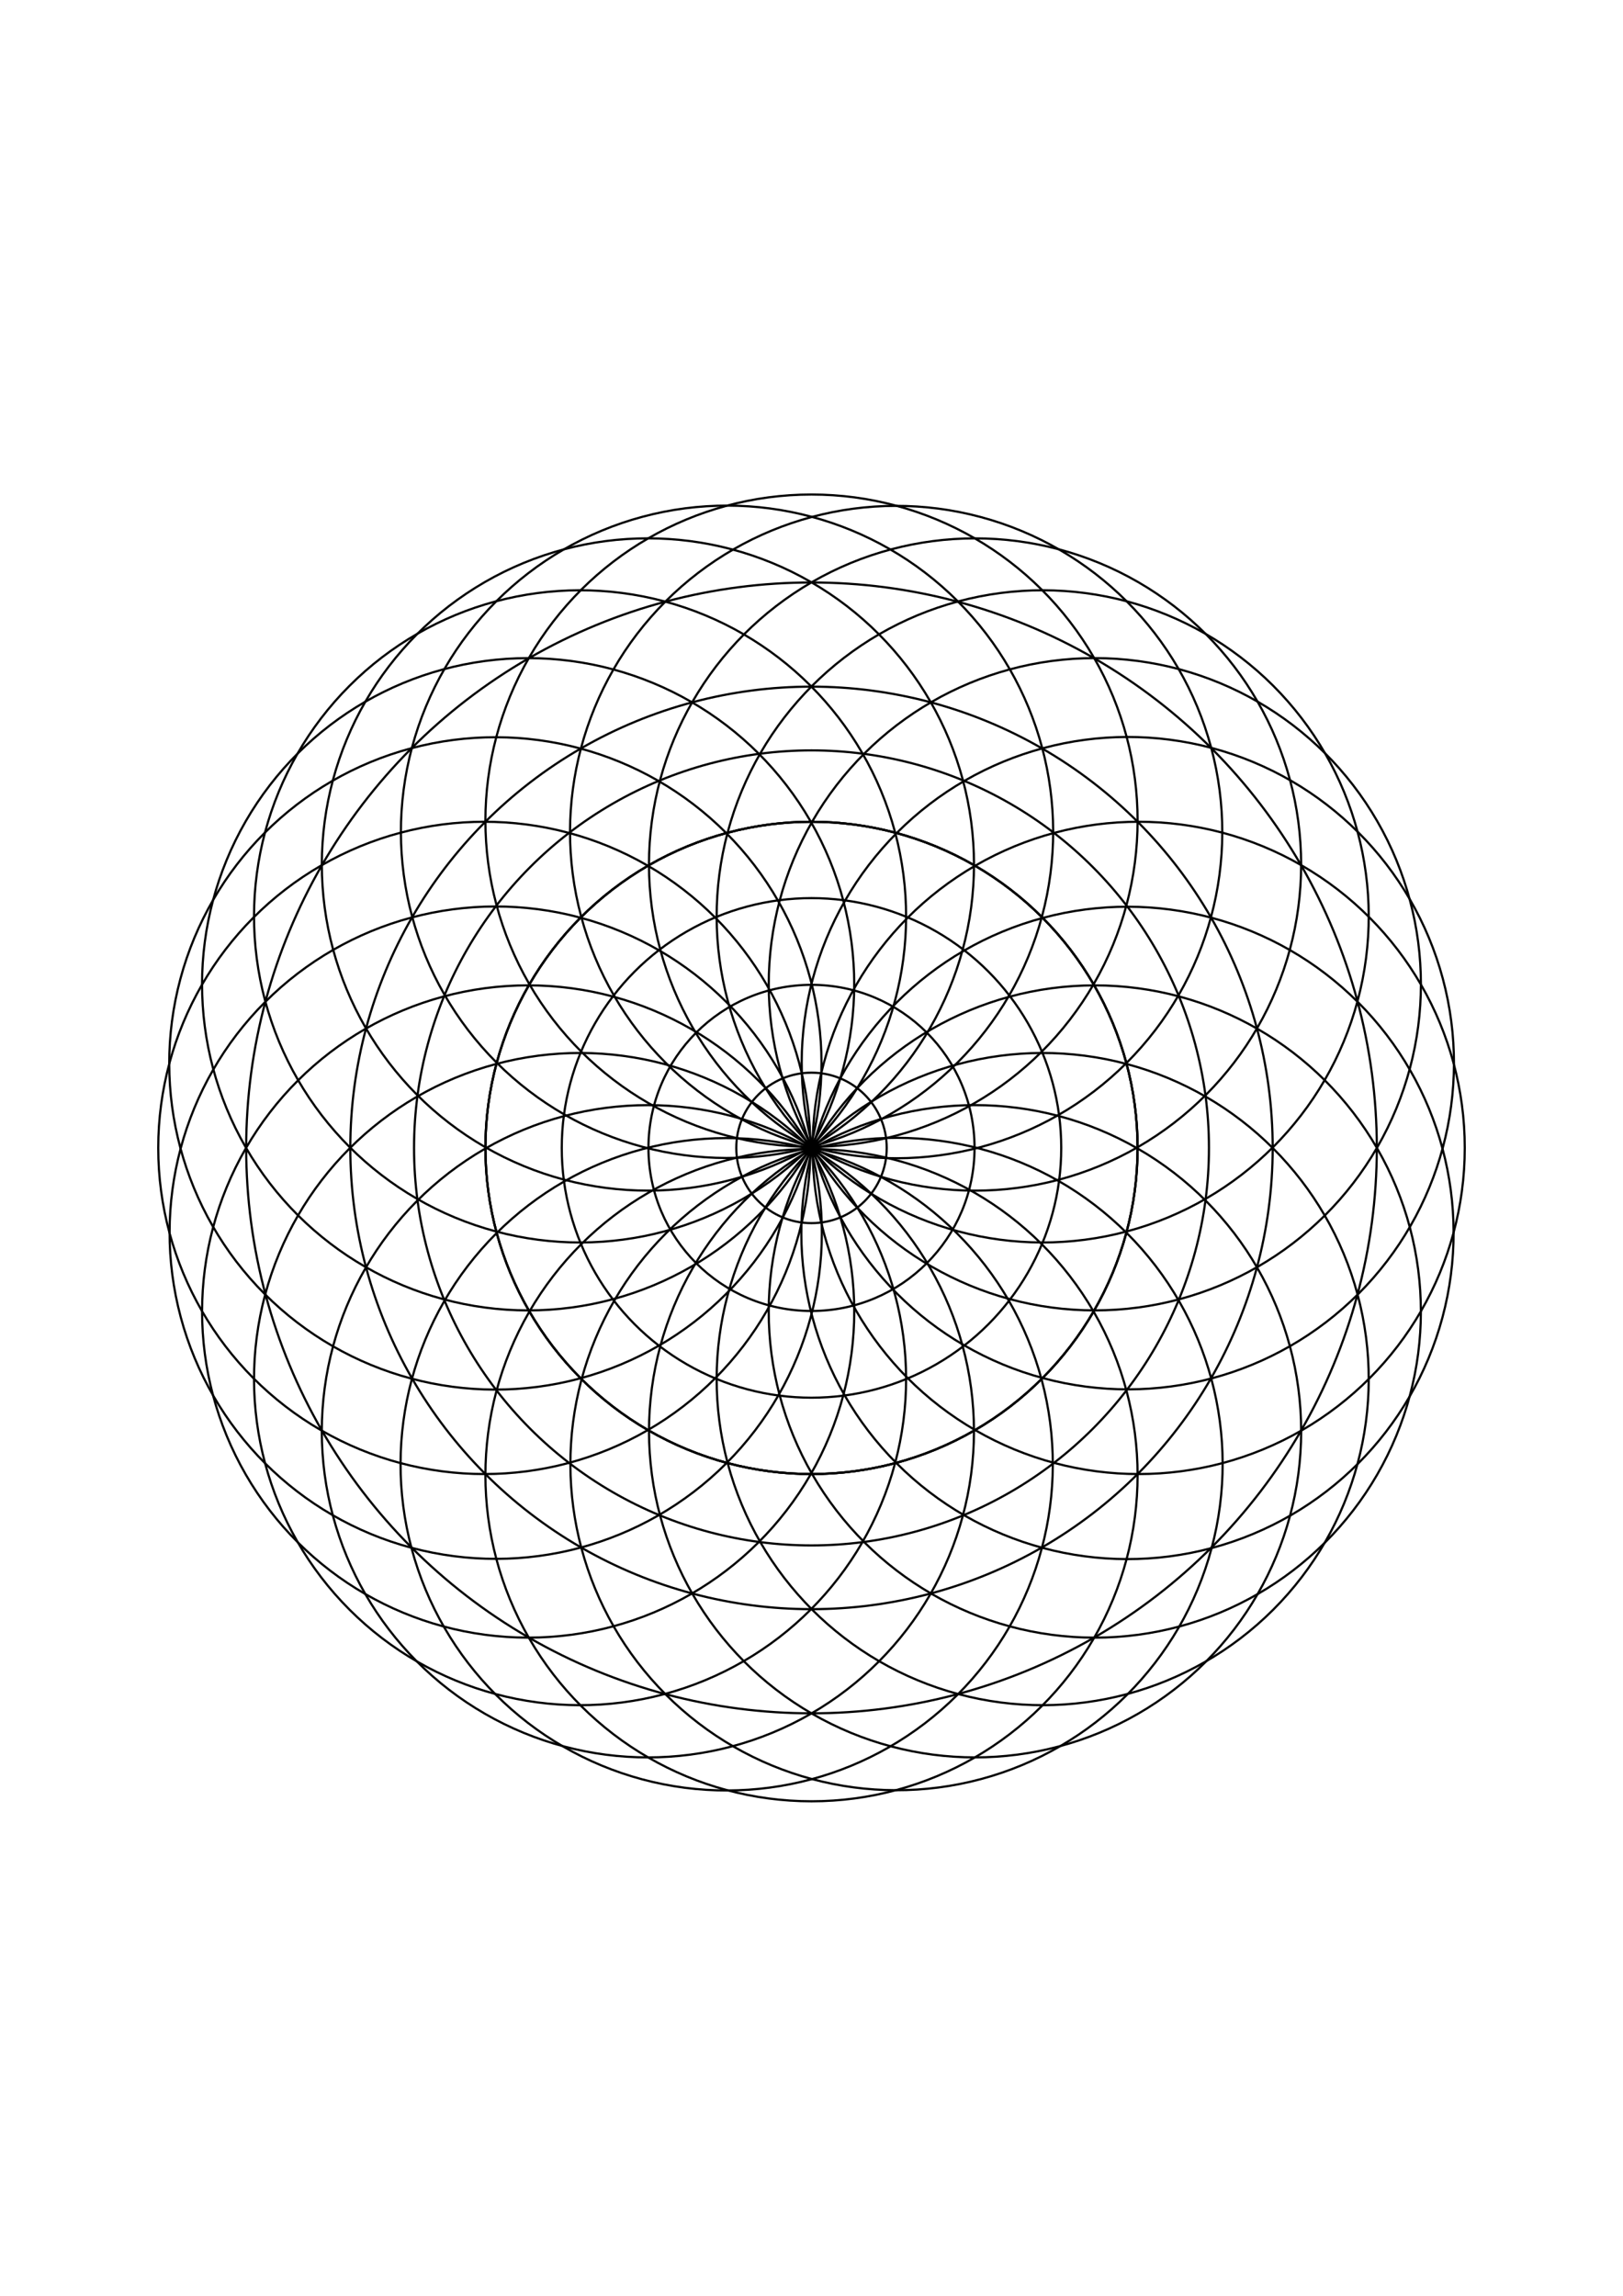 <?xml version="1.0" encoding="UTF-8" standalone="no"?>
<!-- Created with Inkscape (http://www.inkscape.org/) -->

<svg
   xmlns:dc="http://purl.org/dc/elements/1.1/"
   xmlns:cc="http://creativecommons.org/ns#"
   xmlns:rdf="http://www.w3.org/1999/02/22-rdf-syntax-ns#"
   xmlns:svg="http://www.w3.org/2000/svg"
   xmlns="http://www.w3.org/2000/svg"
   xmlns:sodipodi="http://sodipodi.sourceforge.net/DTD/sodipodi-0.dtd"
   xmlns:inkscape="http://www.inkscape.org/namespaces/inkscape"
   width="210mm"
   height="297mm"
   viewBox="0 0 744.094 1052.362"
   id="svg2"
   version="1.1"
   inkscape:version="0.91 r13725"
   sodipodi:docname="eye_.svg">
  <defs
     id="defs4" />
  <sodipodi:namedview
     id="base"
     pagecolor="#ffffff"
     bordercolor="#666666"
     borderopacity="1.0"
     inkscape:pageopacity="0.0"
     inkscape:pageshadow="2"
     inkscape:zoom="1.4"
     inkscape:cx="212.93529"
     inkscape:cy="539.51614"
     inkscape:document-units="px"
     inkscape:current-layer="layer1"
     showgrid="false"
     inkscape:snap-center="true"
     inkscape:window-width="1879"
     inkscape:window-height="1056"
     inkscape:window-x="41"
     inkscape:window-y="24"
     inkscape:window-maximized="1" />
  <g
     inkscape:label="Layer 1"
     inkscape:groupmode="layer"
     id="layer1">
    <circle
       style="opacity:1;fill:none;stroke:#000000;stroke-width:1;stroke-miterlimit:4;stroke-dasharray:none;stroke-opacity:1"
       id="path4136"
       cx="372.047"
       cy="526.181"
       r="149.5" />
    <circle
       r="149.5"
       cy="526.181"
       cx="522.047"
       id="circle4164"
       style="opacity:1;fill:none;stroke:#000000;stroke-width:1;stroke-miterlimit:4;stroke-dasharray:none;stroke-opacity:1"
       inkscape:transform-center-x="-149.99969" />
    <circle
       inkscape:transform-center-x="-144.88858"
       style="opacity:1;fill:none;stroke:#000000;stroke-width:1;stroke-miterlimit:4;stroke-dasharray:none;stroke-opacity:1"
       id="circle4176"
       cx="645.555"
       cy="411.959"
       r="149.5"
       transform="matrix(0.966,0.259,-0.259,0.966,0,0)"
       inkscape:transform-center-y="38.822773" />
    <circle
       inkscape:transform-center-x="-144.88858"
       style="opacity:1;fill:none;stroke:#000000;stroke-width:1;stroke-miterlimit:4;stroke-dasharray:none;stroke-opacity:1"
       id="circle4178"
       cx="373.184"
       cy="604.545"
       r="149.5"
       transform="matrix(0.966,-0.259,0.259,0.966,0,0)"
       inkscape:transform-center-y="-38.822795" />
    <circle
       inkscape:transform-center-y="74.999842"
       transform="matrix(0.866,0.5,-0.5,0.866,0,0)"
       r="149.5"
       cy="269.663"
       cx="735.293"
       id="circle4180"
       style="opacity:1;fill:none;stroke:#000000;stroke-width:1;stroke-miterlimit:4;stroke-dasharray:none;stroke-opacity:1"
       inkscape:transform-center-x="-129.90354" />
    <circle
       inkscape:transform-center-y="-74.999879"
       transform="matrix(0.866,-0.5,0.5,0.866,0,0)"
       r="149.5"
       cy="641.71"
       cx="209.112"
       id="circle4182"
       style="opacity:1;fill:none;stroke:#000000;stroke-width:1;stroke-miterlimit:4;stroke-dasharray:none;stroke-opacity:1"
       inkscape:transform-center-x="-129.90352" />
    <circle
       inkscape:transform-center-x="-106.06582"
       style="opacity:1;fill:none;stroke:#000000;stroke-width:1;stroke-miterlimit:4;stroke-dasharray:none;stroke-opacity:1"
       id="circle4184"
       cx="785.143"
       cy="108.989"
       r="149.5"
       transform="matrix(0.707,0.707,-0.707,0.707,0,0)"
       inkscape:transform-center-y="106.06581" />
    <circle
       inkscape:transform-center-x="-106.06577"
       style="opacity:1;fill:none;stroke:#000000;stroke-width:1;stroke-miterlimit:4;stroke-dasharray:none;stroke-opacity:1"
       id="circle4186"
       cx="41.011"
       cy="635.143"
       r="149.5"
       transform="matrix(0.707,-0.707,0.707,0.707,0,0)"
       inkscape:transform-center-y="-106.06582" />
    <circle
       inkscape:transform-center-y="129.90356"
       transform="matrix(0.5,0.866,-0.866,0.5,0,0)"
       r="149.5"
       cy="-59.112"
       cx="791.71"
       id="circle4188"
       style="opacity:1;fill:none;stroke:#000000;stroke-width:1;stroke-miterlimit:4;stroke-dasharray:none;stroke-opacity:1"
       inkscape:transform-center-x="-74.999865" />
    <circle
       inkscape:transform-center-y="-129.90357"
       transform="matrix(0.5,-0.866,0.866,0.5,0,0)"
       r="149.5"
       cy="585.293"
       cx="-119.663"
       id="circle4190"
       style="opacity:1;fill:none;stroke:#000000;stroke-width:1;stroke-miterlimit:4;stroke-dasharray:none;stroke-opacity:1"
       inkscape:transform-center-x="-74.999786" />
    <circle
       inkscape:transform-center-x="-38.822794"
       style="opacity:1;fill:none;stroke:#000000;stroke-width:1;stroke-miterlimit:4;stroke-dasharray:none;stroke-opacity:1"
       id="circle4192"
       cx="754.545"
       cy="-223.184"
       r="149.5"
       transform="matrix(0.259,0.966,-0.966,0.259,0,0)"
       inkscape:transform-center-y="144.88862" />
    <circle
       inkscape:transform-center-x="-38.822716"
       style="opacity:1;fill:none;stroke:#000000;stroke-width:1;stroke-miterlimit:4;stroke-dasharray:none;stroke-opacity:1"
       id="circle4194"
       cx="-261.959"
       cy="495.556"
       r="149.5"
       transform="matrix(0.259,-0.966,0.966,0.259,0,0)"
       inkscape:transform-center-y="-144.8886" />
    <circle
       inkscape:transform-center-y="149.99975"
       transform="matrix(0,1,-1,0,0,0)"
       r="149.5"
       cy="-372.047"
       cx="676.181"
       id="circle4196"
       style="opacity:1;fill:none;stroke:#000000;stroke-width:1;stroke-miterlimit:4;stroke-dasharray:none;stroke-opacity:1" />
    <circle
       inkscape:transform-center-y="-149.99969"
       transform="matrix(0,-1,1,0,0,0)"
       r="149.5"
       cy="372.047"
       cx="-376.181"
       id="circle4198"
       style="opacity:1;fill:none;stroke:#000000;stroke-width:1;stroke-miterlimit:4;stroke-dasharray:none;stroke-opacity:1"
       inkscape:transform-center-x="6.5484835e-05" />
    <circle
       style="opacity:1;fill:none;stroke:#000000;stroke-width:1;stroke-miterlimit:4;stroke-dasharray:none;stroke-opacity:1"
       id="circle4200"
       cx="561.959"
       cy="-495.556"
       r="149.5"
       transform="matrix(-0.259,0.966,-0.966,-0.259,0,0)"
       inkscape:transform-center-y="144.88863"
       inkscape:transform-center-x="38.822793" />
    <circle
       inkscape:transform-center-x="38.822829"
       style="opacity:1;fill:none;stroke:#000000;stroke-width:1;stroke-miterlimit:4;stroke-dasharray:none;stroke-opacity:1"
       id="circle4202"
       cx="-454.545"
       cy="223.184"
       r="149.5"
       transform="matrix(-0.259,-0.966,0.966,-0.259,0,0)"
       inkscape:transform-center-y="-144.88855" />
    <circle
       inkscape:transform-center-x="74.999878"
       inkscape:transform-center-y="129.90359"
       transform="matrix(-0.5,0.866,-0.866,-0.5,0,0)"
       r="149.5"
       cy="-585.293"
       cx="419.662"
       id="circle4204"
       style="opacity:1;fill:none;stroke:#000000;stroke-width:1;stroke-miterlimit:4;stroke-dasharray:none;stroke-opacity:1" />
    <circle
       inkscape:transform-center-y="-129.9035"
       transform="matrix(-0.5,-0.866,0.866,-0.5,0,0)"
       r="149.5"
       cy="59.112"
       cx="-491.71"
       id="circle4206"
       style="opacity:1;fill:none;stroke:#000000;stroke-width:1;stroke-miterlimit:4;stroke-dasharray:none;stroke-opacity:1"
       inkscape:transform-center-x="74.999885" />
    <circle
       style="opacity:1;fill:none;stroke:#000000;stroke-width:1;stroke-miterlimit:4;stroke-dasharray:none;stroke-opacity:1"
       id="circle4208"
       cx="258.989"
       cy="-635.143"
       r="149.5"
       transform="matrix(-0.707,0.707,-0.707,-0.707,0,0)"
       inkscape:transform-center-y="106.06585"
       inkscape:transform-center-x="106.06581" />
    <circle
       inkscape:transform-center-x="106.06582"
       style="opacity:1;fill:none;stroke:#000000;stroke-width:1;stroke-miterlimit:4;stroke-dasharray:none;stroke-opacity:1"
       id="circle4210"
       cx="-485.144"
       cy="-108.989"
       r="149.5"
       transform="matrix(-0.707,-0.707,0.707,-0.707,0,0)"
       inkscape:transform-center-y="-106.06575" />
    <circle
       inkscape:transform-center-x="129.90357"
       inkscape:transform-center-y="74.99989"
       transform="matrix(-0.866,0.5,-0.5,-0.866,0,0)"
       r="149.5"
       cy="-641.71"
       cx="90.888"
       id="circle4212"
       style="opacity:1;fill:none;stroke:#000000;stroke-width:1;stroke-miterlimit:4;stroke-dasharray:none;stroke-opacity:1" />
    <circle
       inkscape:transform-center-y="-74.999789"
       transform="matrix(-0.866,-0.5,0.5,-0.866,0,0)"
       r="149.5"
       cy="-269.663"
       cx="-435.293"
       id="circle4214"
       style="opacity:1;fill:none;stroke:#000000;stroke-width:1;stroke-miterlimit:4;stroke-dasharray:none;stroke-opacity:1"
       inkscape:transform-center-x="129.90355" />
    <circle
       style="opacity:1;fill:none;stroke:#000000;stroke-width:1;stroke-miterlimit:4;stroke-dasharray:none;stroke-opacity:1"
       id="circle4216"
       cx="-73.185"
       cy="-604.545"
       r="149.5"
       transform="matrix(-0.966,0.259,-0.259,-0.966,0,0)"
       inkscape:transform-center-y="38.822834"
       inkscape:transform-center-x="144.88861" />
    <circle
       inkscape:transform-center-x="144.88857"
       style="opacity:1;fill:none;stroke:#000000;stroke-width:1;stroke-miterlimit:4;stroke-dasharray:none;stroke-opacity:1"
       id="circle4218"
       cx="-345.556"
       cy="-411.959"
       r="149.5"
       transform="matrix(-0.966,-0.259,0.259,-0.966,0,0)"
       inkscape:transform-center-y="-38.822722" />
    <circle
       inkscape:transform-center-x="149.99974"
       inkscape:transform-center-y="6.0700839e-05"
       transform="scale(-1,-1)"
       r="149.5"
       cy="-526.181"
       cx="-222.048"
       id="circle4220"
       style="opacity:1;fill:none;stroke:#000000;stroke-width:1;stroke-miterlimit:4;stroke-dasharray:none;stroke-opacity:1" />
    <circle
       r="149.5"
       cy="526.181"
       cx="372.047"
       id="circle4222"
       style="opacity:1;fill:none;stroke:#000000;stroke-width:1;stroke-miterlimit:4;stroke-dasharray:none;stroke-opacity:1" />
    <circle
       style="opacity:1;fill:none;stroke:#000000;stroke-width:1;stroke-miterlimit:4;stroke-dasharray:none;stroke-opacity:1"
       id="circle4226"
       cx="372.047"
       cy="526.181"
       r="74.75" />
    <circle
       r="114.499"
       cy="526.181"
       cx="372.047"
       id="circle4236"
       style="opacity:1;fill:none;stroke:#000000;stroke-width:1.001;stroke-miterlimit:4;stroke-dasharray:none;stroke-opacity:1" />
    <circle
       style="opacity:1;fill:none;stroke:#000000;stroke-width:1;stroke-miterlimit:4;stroke-dasharray:none;stroke-opacity:1"
       id="circle4238"
       cx="372.047"
       cy="526.181"
       r="149.5" />
    <circle
       r="182.22"
       cy="526.181"
       cx="372.047"
       id="circle4240"
       style="opacity:1;fill:none;stroke:#000000;stroke-width:1;stroke-miterlimit:4;stroke-dasharray:none;stroke-opacity:1" />
    <circle
       style="opacity:1;fill:none;stroke:#000000;stroke-width:1;stroke-miterlimit:4;stroke-dasharray:none;stroke-opacity:1"
       id="circle4242"
       cx="372.047"
       cy="526.181"
       r="211.435" />
    <circle
       r="259.179"
       cy="526.181"
       cx="372.047"
       id="circle4244"
       style="opacity:1;fill:none;stroke:#000000;stroke-width:1;stroke-miterlimit:4;stroke-dasharray:none;stroke-opacity:1" />
    <circle
       r="34.484"
       cy="526.181"
       cx="372.047"
       id="circle4246"
       style="opacity:1;fill:none;stroke:#000000;stroke-width:1;stroke-miterlimit:4;stroke-dasharray:none;stroke-opacity:1" />
  </g>
</svg>
